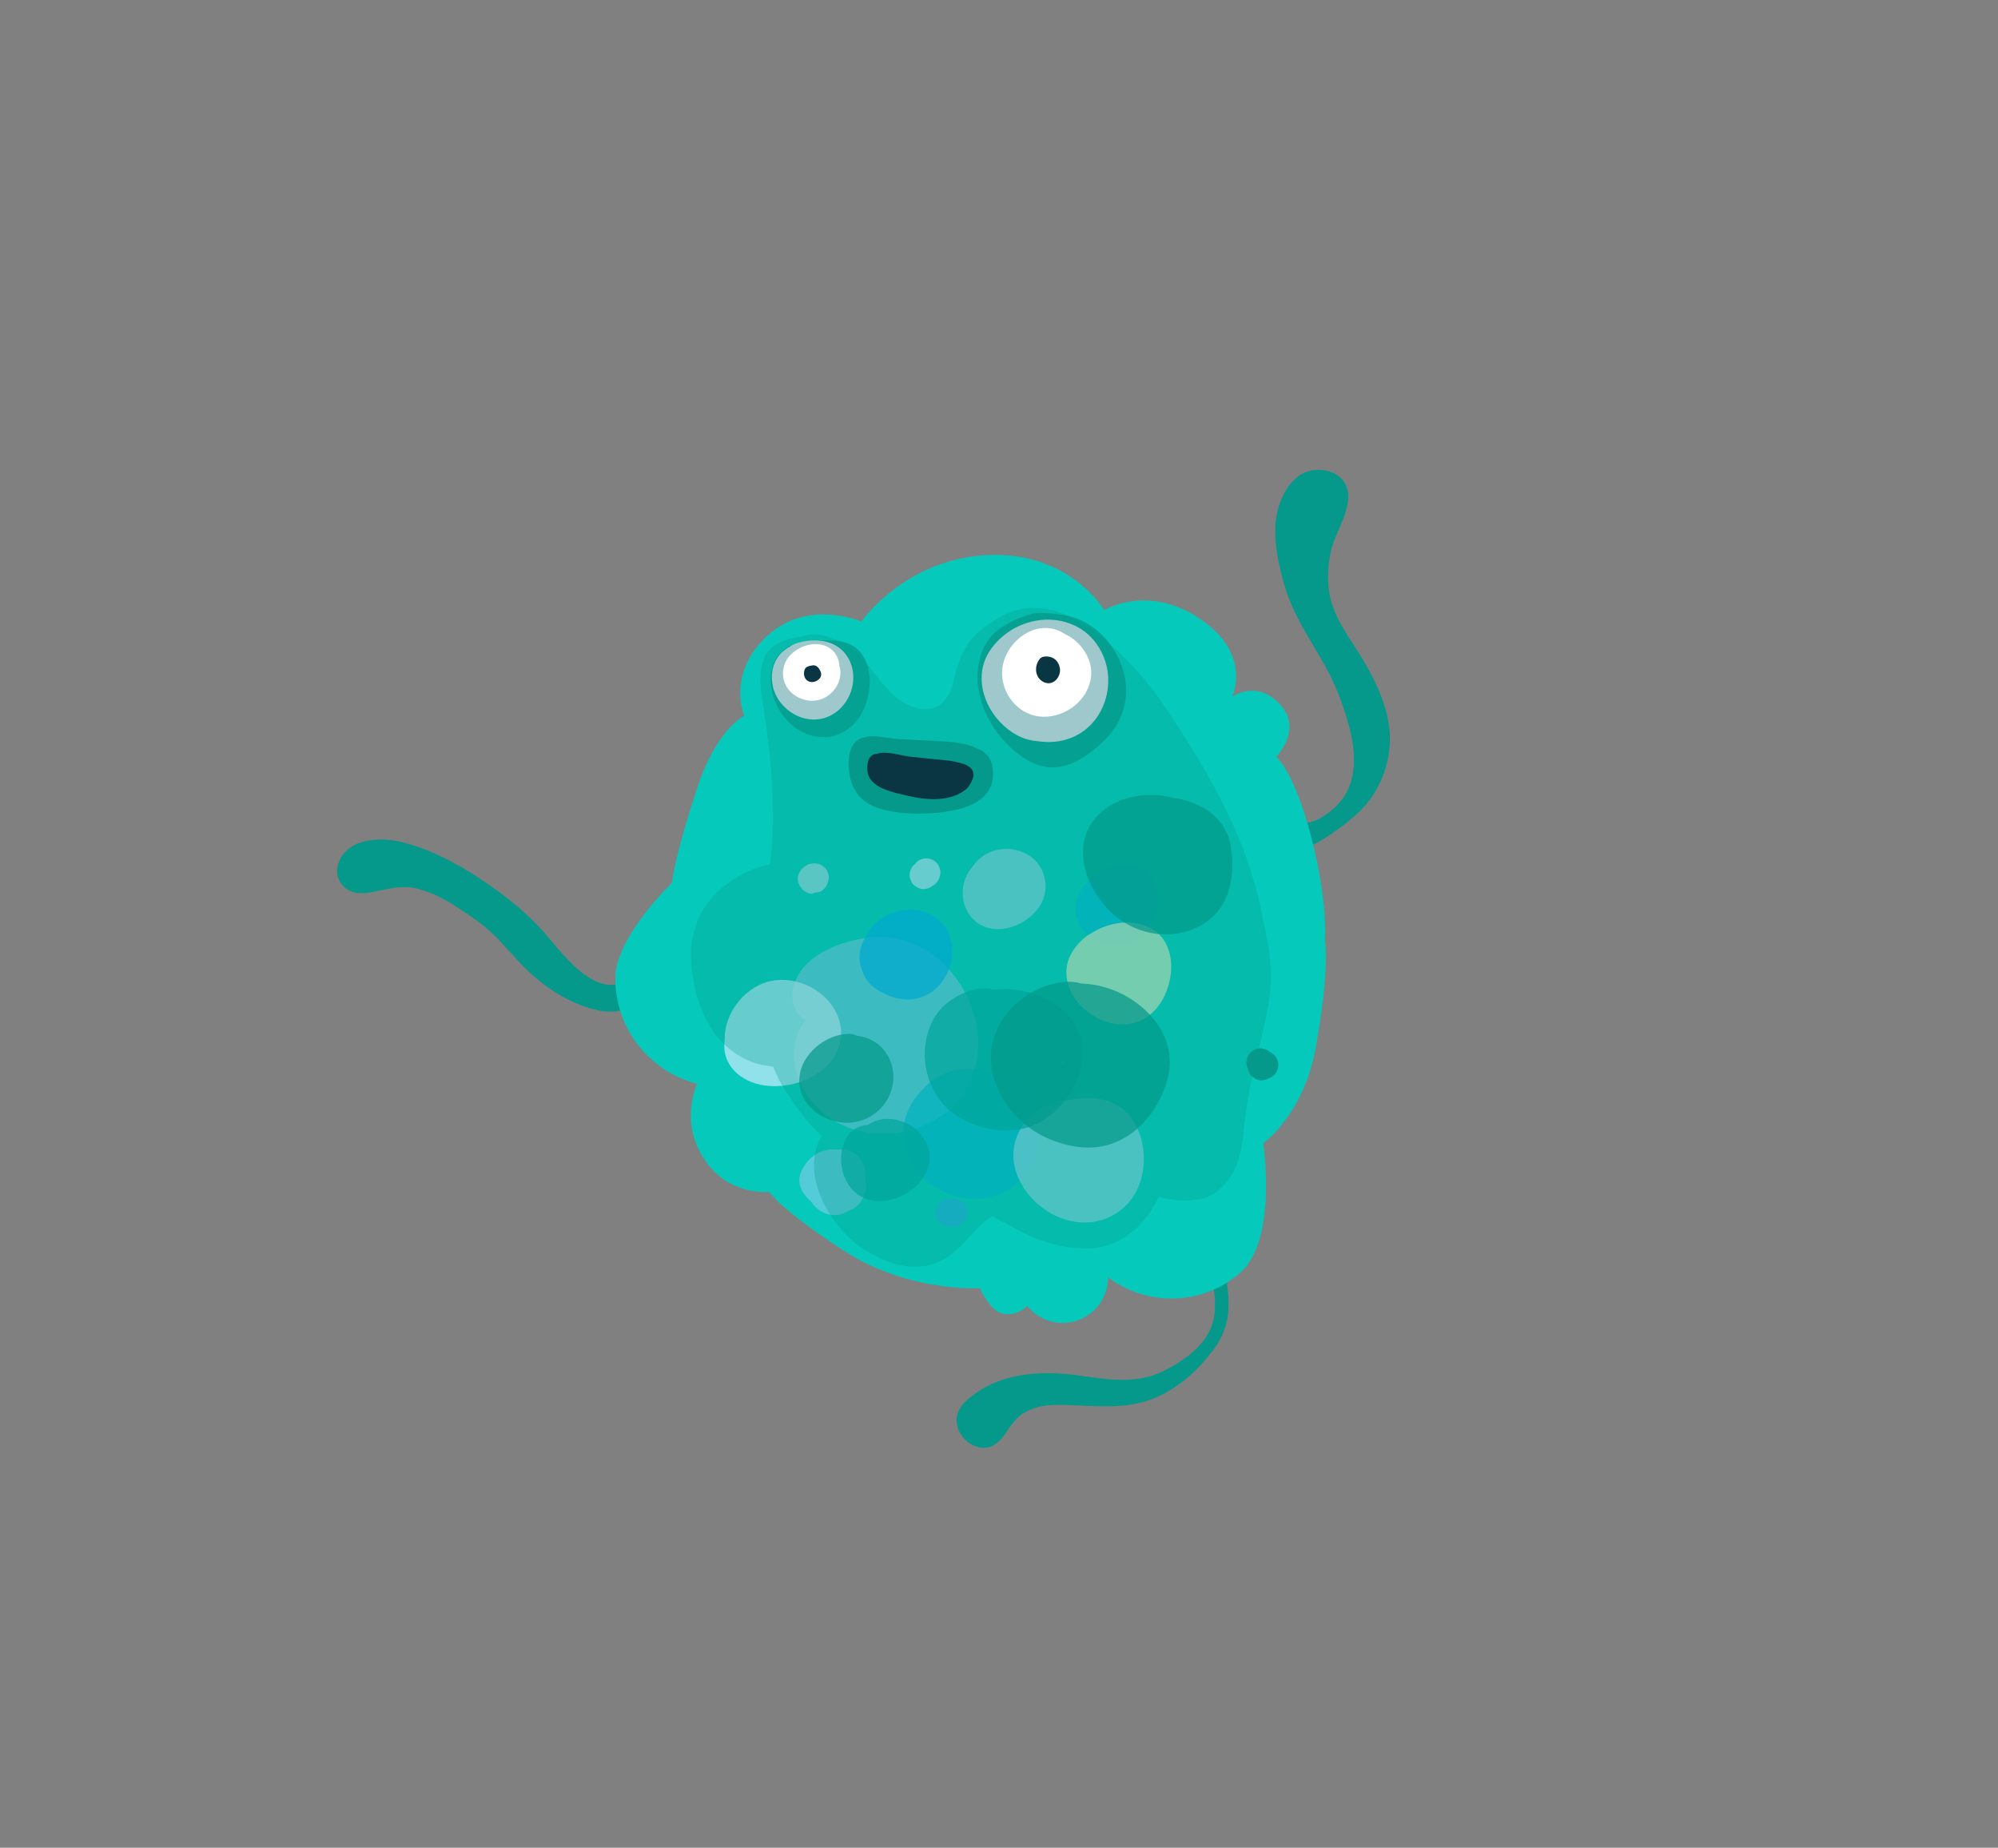 <?xml version="1.0" encoding="utf-8"?>
<!-- Generator: Adobe Illustrator 16.0.0, SVG Export Plug-In . SVG Version: 6.00 Build 0)  -->
<!DOCTYPE svg PUBLIC "-//W3C//DTD SVG 1.1//EN" "http://www.w3.org/Graphics/SVG/1.1/DTD/svg11.dtd">
<svg version="1.1" xmlns="http://www.w3.org/2000/svg" xmlns:xlink="http://www.w3.org/1999/xlink" x="0px" y="0px" width="1062px"
	 height="982px" viewBox="0 0 1062 982" enable-background="new 0 0 1062 982" xml:space="preserve">
<rect x="0" y="0" width="1062" height="982" fill="#808080" stroke="none"/>
<g class="svg-legs">
	<g>
		<path class="svg-leg-one svg-leg" fill="#04998B" d="M340.669,521.996c-0.115-0.158-0.322-0.404-0.647-0.763c-0.169-0.22-0.352-0.413-0.544-0.58
			c-0.95-1.233-2.571-1.832-4.244-0.675c-19.183,13.26-37.331-15.273-48.536-27.222c-9.327-9.947-20.688-18.619-32.055-26.096
			c-12.145-7.988-25.912-15.272-40.078-18.88c-11.356-2.892-28.258-2.946-34.137,9.543c-2.166,4.602-1.519,10.116,2.167,13.762
			c4.365,4.316,10.337,4.039,15.969,2.901c7.618-1.539,14.868-3.686,22.674-1.838c7.672,1.815,14.666,5.45,21.257,9.691
			c6.365,4.095,12.892,8.437,18.459,13.577c5.488,5.066,10.241,10.836,15.363,16.256c11.207,11.857,25.837,22.076,42.077,25.381
			c9.272,1.886,23.305-0.459,24.104-12.053C342.593,523.648,341.735,522.628,340.669,521.996z"/>
		<path class="svg-leg-two svg-leg" fill="#04998B" d="M652.617,699.398c1.043-8.141-0.391-16.295-1.117-24.398c-0.327-3.65-5.092-4.33-6.574-1.979
			c-1.388-0.85-3.015-1.395-4.926-1.521c-4.497-0.3-4.479,6.701,0,7c6.881,0.459,6.139,17.307,5.242,21.865
			c-0.301,1.529-0.726,2.978-1.236,4.368c-0.911,2.344-2.101,4.575-3.529,6.745c-4.918,7.047-12.6,12.059-20.312,16.291
			c-13.697,7.513-28.223,5.986-43.054,3.721c-13.335-2.037-27.203-2.711-40.38,0.695c-6.555,1.694-12.941,4.482-18.427,8.473
			c-4.131,3.006-8.524,6.532-9.632,11.768c-2.199,10.39,10.474,21.361,20.004,15.324c5.028-3.184,7.224-8.988,11.144-13.225
			c5.47-5.912,13.857-7.852,21.599-7.908c15.075-0.11,30.164,2.508,45.058-1.217c14.891-3.723,27.854-14.281,37.057-26.253
			c0.118-0.154,0.232-0.309,0.35-0.463c2.404-2.854,4.366-6.019,5.829-9.396C651.138,706.221,652.16,702.971,652.617,699.398z"/>
		<path class="svg-leg-three svg-leg" fill="#04998B" d="M721.131,345.264c-4.826-7.534-10.148-15.123-12.955-23.705c-3.062-9.362-2.797-19.192-0.777-28.702
			c2.314-10.901,14.745-26.798,6.365-37.643c-3.672-4.752-11.123-6.269-16.787-5.177c-6.455,1.244-11.41,6.491-14.371,12.034
			c-7.988,14.948-4.564,31.808-0.357,47.409c4.439,16.47,14.008,30.028,22.251,44.745c4.782,8.538,8.329,17.615,11.204,26.966
			c2.892,9.409,4.939,19.648,3.438,29.473c-1.162,7.601-4.502,13.986-10.328,19.044c-5.31,4.61-12.599,9.575-19.882,6.916
			c-3.696-1.35-5.556,3.62-3.183,5.932c-3.397-0.87-6.004,4.317-2.515,6.465c6.424,3.955,13.818,0.8,19.715-2.824
			c7.003-4.303,13.587-9.132,19.519-14.795c10.498-10.023,16.5-24.863,16.31-39.33C738.559,375.579,729.85,358.874,721.131,345.264z
			"/>
	</g>
</g>
<g class="svg-body">
	<g>
		<path id="svg-body-distort" class="svg-body-back svg-body-distort" fill="#05C9BA" d="M704.268,499.421c0,0,1.732-19.421-7.268-54.421s-18.649-42.775-18.649-42.775s14.333-14.627,1.991-27.926
		s-25.473-4.047-25.473-4.047S666,348,638,329s-51.1-4.756-51.1-4.756S568.801,293,524.9,295s-67.111,35.339-67.111,35.339
		s-28.262-12.424-50.025,7.618s-12.178,42.477-12.178,42.477S381,387,370.549,418.81c-12.312,37.476-13.367,50.324-13.367,50.324
		s-30.152,28.88-30.152,50.793c0,26.94,18.418,49.579,43.349,56.013c0.278,0.65-9.384,19.291,3.619,39.676
		s34.815,17.795,34.815,17.795S415,643,449,665s71.786,19.586,71.786,19.586s5.64,12.759,12.739,13.731
		c4.785,0.655,9.338-1.071,12.495-4.258c4.423,5.497,11.202,9.019,18.807,9.019c13.326,0,24.13-10.804,24.13-24.13
		c0-0.06-0.004-0.119-0.005-0.179c20.488,15.605,49.772,15.33,70.058-2.158c20.295-17.497,12.435-69.008,12.435-69.008
		s21.377-15.155,27.832-50.416C707,515,704.268,499.421,704.268,499.421z"/>
		<path class="svg-eye-r" opacity="0.75" fill="#04998B" d="M460.106,351.091c-4.066-9.316-13.206-11.418-22.379-10.676
				c-6.773-0.578-14.05,0.538-19.242,3.587c-9.408,5.525-10.496,17.765-7.112,27.224c3.542,9.902,11.61,18.353,22.263,20.213
				c9.621,1.68,18.688-2.824,23.696-11.135C462.371,371.941,464.083,360.202,460.106,351.091z M440.091,348.247
				c0.886,0.196,2.209,0.251,3.319,0.43c0.97,1.204,2.623,1.836,4.356,0.845c0.08-0.046,0.146-0.101,0.223-0.149
				c1.079,5.186,3.296,10.12,1.531,15.497c-1.741,5.302-5.999,9.515-10.047,13.304c-3.328,0.86-7.432,0.947-10.317-0.593
				c-5.717-3.052-8.548-11.313-8.057-17.463c0.647-8.105,6.629-11.356,13.919-12.403c0.253-0.037,0.514-0.07,0.772-0.105
				C437.228,347.725,438.658,347.929,440.091,348.247z"/>
		<path class="svg-eye-l" opacity="0.76" fill="#04998B" d="M595.68,352.5c-5.076-12.608-15.333-22.252-27.885-25.161
			c-7.607-1.634-15.41-1.654-15.501-1.62c-1.275,0.058-2.541,0.212-3.786,0.499c-1.616,0.372-3.169,0.914-4.671,1.574
			c-1.047,0.28-2.081,0.622-3.088,1.094c-3.778,1.773-7.689,3.719-10.928,6.376c-6.383,5.237-9.481,13.355-10.148,21.399
			c-1.375,16.581,8.285,33.633,20.989,43.673c6.582,5.202,14.799,8.827,23.283,7.11c8.372-1.694,15.439-6.899,21.615-12.537
			C597.88,383.66,601.981,368.153,595.68,352.5z M531.215,360.045c-0.946-4.057-1.146-7.935-0.022-11.377
			c0.112-0.128,0.228-0.25,0.329-0.401c1.714-2.575,3.667-5.1,5.879-7.359c5.273-3.589,12.177-5.91,18.474-6.045
			c2.861-0.061,5.689,0.175,8.436,0.679c1.559,0.703,3.082,1.483,4.553,2.287c11.771,6.426,20.529,17.67,15.529,31.495
			c-4.727,13.071-17.837,22.003-31.884,20.513C539.104,388.414,533.797,371.112,531.215,360.045z"/>
		<g class='svg-dots'>
			<path class="svg-dot" opacity="0.72" fill="#29ABE2" d="M511.942,639.085c-1.443-1.31-3.232-2.085-5.221-2.085h-2
				c-1.954,0-4.009,0.748-5.387,2.141c-0.722,0.682-1.232,1.443-1.532,2.368c-0.453,0.871-0.665,1.787-0.637,2.79
				c0.074,1.969,0.724,4.096,2.226,5.459c1.443,1.31,3.232,2.242,5.221,2.242h2c1.954,0,4.009-0.915,5.387-2.309
				c0.722-0.682,1.232-1.526,1.532-2.451c0.453-0.871,0.665-1.787,0.637-2.79C514.094,642.481,513.444,640.448,511.942,639.085z"/>
			<path class="svg-dot" opacity="0.72" fill="#C7EAFB" d="M499.191,460.797c-0.303-0.952-0.83-1.773-1.581-2.463
				c-0.682-0.722-1.485-1.232-2.411-1.532c-0.871-0.453-1.808-0.665-2.811-0.637c-1.969,0.074-4.023,0.724-5.387,2.226
				c-0.158,0.207-0.316,0.415-0.474,0.622c-0.294,0.223-0.585,0.454-0.86,0.711c-0.722,0.682-1.233,1.485-1.533,2.411
				c-0.452,0.871-0.664,1.808-0.637,2.811c-0.043,1.044,0.171,2.018,0.645,2.923c0.302,0.953,0.829,1.773,1.582,2.463
				c1.412,1.281,3.261,2.242,5.222,2.169c1.831-0.068,3.459-0.649,4.866-1.777c0.557-0.36,1.105-0.706,1.617-1.252
				c0.477-0.509,1.006-1.164,1.346-1.773c0.702-1.261,0.961-2.554,1.061-3.978C499.879,462.676,499.664,461.702,499.191,460.797z"/>
			<path class="svg-dot" opacity="0.72" fill="#AEE0E8" d="M439.857,463.463c-0.302-0.952-0.829-1.773-1.581-2.463
				c-1.442-1.307-3.234-2.172-5.222-2.169c-0.487,0-0.906,0.076-1.414,0.141c-1.238,0.16-1.845,0.187-3.071,0.958
				c-0.585,0.368-1.132,0.808-1.655,1.272c-0.204,0.164-0.398,0.336-0.581,0.521c-0.549,0.518-0.974,1.108-1.279,1.767
				c-0.205,0.393-0.458,0.806-0.595,1.228c-0.269,0.697-0.46,1.433-0.46,2.209c0,0.006,0,0.012,0,0.018
				c0,0.818,0.179,1.592,0.462,2.324c0.327,1.097,0.924,2.117,1.753,2.923c0.046,0.045,0.106,0.345,0.155,0.39
				c1.407,1.276,3.269,2.418,5.223,2.418c0.006,0,0.013,0,0.019,0c1.707-1,3.366-0.54,4.863-1.404
				c1.143-0.66,2.284-1.848,2.918-3.024c0.734-1.361,1-2.567,1.108-4.123C440.545,465.405,440.331,464.368,439.857,463.463z"/>
			<path class="svg-dot" fill="#04998B" d="M679.373,565.056c0-0.688-0.172-1.329-0.516-1.926c-0.303-0.952-0.83-1.772-1.582-2.463
				c-0.699-0.655-1.473-1.278-2.325-1.728c-0.147-0.078-0.296-0.154-0.44-0.232c-1.287-0.944-2.85-1.531-4.455-1.543
				c-1.044-0.043-2.018,0.172-2.924,0.645c-0.952,0.303-1.773,0.829-2.463,1.582c-1.281,1.411-2.242,3.26-2.169,5.221
				c0.042,1.143,0.288,2.288,0.765,3.324c0.104,0.554,0.279,1.089,0.545,1.6c0.303,0.952,0.83,1.773,1.582,2.463
				c1.412,1.281,3.261,2.242,5.222,2.169c1.536-0.058,2.929-0.476,4.167-1.272c0.34-0.143,0.68-0.283,1.019-0.426
				c0.512-0.397,1.022-0.796,1.534-1.193c0.723-0.682,1.233-1.485,1.533-2.41c0.328-0.572,0.496-1.189,0.504-1.849
				C679.545,566.363,679.546,565.711,679.373,565.056z"/>
            <path class="svg-dot" opacity="0.72" fill="#74CCE5" d="M516.483,535.428c-8.828-23.814-30.762-40.849-56.795-36.848c-6.289,0.967-13.389,2.889-19.68,6.074
                c-5.622,2.574-10.615,6.344-13.855,10.707c-4.292,5.781-6.589,12.822-3.976,19.86c1.218,3.28,3.394,5.395,6.038,6.948
                c-4.865,5.096-6.567,14.055-6.14,20.545c0.777,11.803,7.77,23.045,17.077,30.1c16.47,12.485,40.484,12.584,58.049,2.268
                C518.277,582.704,524.752,557.734,516.483,535.428z"/>
			<path class="svg-dot" opacity="0.72" fill="#74CCE5" d="M459.921,626.294c-0.009-0.046-0.021-0.091-0.029-0.136
				c0.319-8.031-3.686-15.443-13.468-15.266c-0.591,0.01-1.173,0.062-1.749,0.134c-2.161-0.278-4.444-0.133-6.78,0.518
				c-5.233,1.458-9.477,5.708-11.77,10.538c-2.832,5.965-0.644,10.93,3.763,15.376c0.337,0.341,0.686,0.626,1.039,0.882
				c3.626,5.598,10.131,9.051,17,6.629c0.93-0.328,1.812-0.755,2.646-1.264c0.597-0.209,1.188-0.441,1.763-0.719
				C458.745,639.898,461.218,633.021,459.921,626.294z"/>
			<path class="svg-dot" opacity="0.72" fill="#C7EAFB" d="M440.683,532.367c-7.843-9.182-21.242-13.914-32.985-10.49
				c-12.387,3.611-22.422,16.664-22.498,29.715c-0.002,0.377,0.01,0.746,0.027,1.113c-2.064,13.227,8.603,22.469,21.284,24.198
				c11.483,1.565,24.288-2.077,32.743-10.127C449.29,557.221,449.551,542.748,440.683,532.367z"/>
			<path class="svg-dot" opacity="0.72" fill="#00BBD6" d="M551.016,589.703c-3.596-12.236-13.431-19.076-25.653-21.101
				c-13.436-2.226-26.875,0.5-35.657,11.159c-0.698,0.701-1.374,1.441-2.02,2.233c-8.541,10.469-10.347,24.43-3.215,36.161
				c13.354,21.969,47.241,26.965,61.788,3.745C552.064,612.633,554.115,600.248,551.016,589.703z"/>
			<path class="svg-dot" opacity="0.72" fill="#92D7E7" d="M587.488,584.791c-6.102-1.586-13.1-1.451-19.766-0.08
				c-7.172,0.132-14.328,3.291-19.721,8.32c-8.576,8-11.681,19.841-7.533,30.913c8.807,23.509,40.008,35.671,58.868,15.81
				C613.883,624.438,610.147,590.683,587.488,584.791z"/>
			<path class="svg-dot" opacity="0.72" fill="#00A9A3" d="M493.445,610.051c-2.605-9.039-12.128-15.314-21.362-15.432
				c-4.014-0.052-7.775,1.174-10.941,3.281c-16.813,0.899-18.517,27.207-5.431,36.772
				C471.066,645.897,499.02,629.393,493.445,610.051z"/>
			<path class="svg-dot" opacity="0.72" fill="#00A9A3" d="M557.625,531.682c-9.012-4.8-19.218-6.914-29.079-5.72
				c-11.764-2.786-26.403,4.986-32.072,15.138c-7.664,13.724-6.287,31.148,3.17,43.647c9.532,12.597,29.292,18.685,44.508,15.025
				c14.463-3.479,26.006-16.679,30.033-30.654C578.696,553.466,571.662,539.158,557.625,531.682z M552.807,571.297
				c0.961-1.638,1.795-3.342,2.483-5.08c-0.559,1.939-1.421,3.819-2.608,5.545C552.727,571.607,552.766,571.452,552.807,571.297z"/>
			<path class="svg-dot" opacity="0.72" fill="#00AEEF" d="M504.072,495.862c-6.831-15.03-26.619-15.62-38.03-5.711
				c-2.059,1.788-3.794,3.936-5.165,6.292c-3.013,4.641-4.61,10.16-3.865,14.91c0.256,1.633,0.72,3.197,1.354,4.684
				c1.388,4.193,4.191,7.903,8.669,10.385c0.341,0.189,0.687,0.367,1.035,0.538c5.989,3.724,13.454,5.255,20.071,3.534
				C502.439,526.773,510.069,509.059,504.072,495.862z"/>
			<path class="svg-dot" opacity="0.72" fill="#92D7E7" d="M547.088,454.714c-7.923-5.22-19.079-4.645-26.304,1.527
				c-1.399,1.195-2.587,2.553-3.573,4.017c-2.567,2.782-4.35,6.38-5.088,9.983c-2.337,11.412,4.795,22.668,16.696,23.504
				c9.226,0.648,19.167-4.708,24.02-12.516C558.355,472.351,555.843,460.48,547.088,454.714z"/>
			<path class="svg-dot" opacity="0.72" fill="#00BBD6" d="M615.149,473.269c-2.654-13.561-17.108-17.111-28.312-10.902
				c-1.53,0.848-2.977,1.85-4.314,2.967c-6.513,3.8-11.374,11.755-10.859,18.61c0.985,13.107,14.55,21.073,26.749,17.81
				C610.786,498.445,617.546,485.512,615.149,473.269z"/>
			<path class="svg-dot" opacity="0.72" fill="#E2EDC1" d="M619.107,500.4c-4.352-7.283-12.82-10.433-21.006-10.145
				c-6.047,0.213-12.262,2.159-17.374,5.312c-4.851,2.545-8.954,6.793-11.55,11.68c-4.867,9.166-1.758,19.712,5.029,26.916
				c6.766,7.182,17.428,11.854,27.307,9.819c8.395-1.728,14.674-8.171,17.961-15.835C623.169,519.537,624.072,508.708,619.107,500.4
				z"/>
			<path class="svg-dot" opacity="0.72" fill="#04998B" d="M455.387,550.5c-1.007-0.595-2.226-0.966-3.666-1.002
				c-12.513-0.314-26.087,10.711-26.83,23.598c-0.773,13.434,11.228,22.543,23.559,23.533c13.511,1.087,25.483-9.266,26.378-22.771
				C475.649,561.469,466.739,551.406,455.387,550.5z"/>
			<path class="svg-dot" opacity="0.72" fill="#04998B" d="M620.535,555.414c-3.02-10.57-10.774-19.082-19.957-24.814
				c-7.793-4.863-16.918-7.646-25.955-7.917c-6.951-2.179-15.338-0.287-22.115,2.659c-10.785,4.69-19.835,13.711-23.77,24.878
				c-7.836,22.237,8.011,45.919,28.145,54.749c10.426,4.573,22.527,6.723,33.561,3.032c10.438-3.491,18.722-11.206,24.266-20.578
				C620.395,577.811,623.686,566.446,620.535,555.414z M564.917,562.707c0.056,0.905,0.136,1.805,0.268,2.692
				c-0.132,0.13-0.264,0.261-0.396,0.388C564.758,564.766,564.805,563.735,564.917,562.707z"/>
			<path class="svg-dot" opacity="0.72" fill="#04998B" d="M654.244,450.021c-2.57-16.002-16.673-24.48-31.717-26.109
				c-0.471-0.2-0.982-0.364-1.547-0.48c-13.704-2.841-30.1,0.556-39.199,11.924c-11.84,14.792-4.996,34.609,6.624,47.311
				c12.601,13.772,33.505,18.373,50.14,9.008C653.631,483.182,656.777,465.792,654.244,450.021z"/>
		</g>
		<path class="svg-body-front" opacity="0.3" fill="#04998B" d="M675.223,511.595c-0.758-8.056-2.194-16.067-4.15-23.963
			c-4.434-23.619-12.947-45.74-24.45-67.065c-6.428-11.916-13.325-23.475-20.712-34.821c-7.002-10.754-14.307-21.559-23.136-30.923
			c-14.219-15.079-36.185-35.038-58.769-31.352c-1.266,0.207-2.494,0.488-3.685,0.836c-6.396,1.405-13.019,6.161-17.402,9.309
			c-9.917,7.122-13.583,17.245-16.08,28.668c-1.066,4.878-3.661,9.584-7.661,12.73c-0.408,0.235-0.83,0.458-1.282,0.655
			c-6.168,2.692-12.662,0.793-18.095-2.616c-5.836-3.663-10.317-9.415-14.869-14.888c-2.618-3.407-5.218-6.829-8.085-9.984
			c-3.776-4.154-8.085-6.721-12.81-8.217c-2.61-1.285-5.376-2.214-8.327-2.598c-3.52-0.458-6.902-0.04-10.001,1.075
			c-7.842,0.823-16.511,3.787-19.56,11.254c-3.582,8.772-1.416,19.508,0.01,28.535c2.358,14.93,3.889,30.17,4.453,45.283
			c0.442,11.851,0.196,23.833-1.263,35.637c-2.211,0.556-4.374,1.27-6.384,1.916c-7.224,2.322-13.953,6.397-19.732,11.266
			c-11.576,9.752-17.029,24.411-15.841,39.364c1.144,14.403,5.136,29.028,14.652,40.237c4.716,5.556,11.032,9.989,17.853,12.559
			c3.54,1.334,7.334,2.01,11.092,2.404c2.083,5.49,4.817,10.66,8.316,15.297c0.028,0.037,0.056,0.071,0.084,0.107
			c4.766,7.879,10.63,15.012,17.27,21.387c-12.098,21.099,5.354,50.244,24.149,61.312c12.781,7.527,26.869,11.912,40.761,4.327
			c10.371-5.663,15.959-16.939,25.893-23.022c2.459,1.881,5.468,2.867,8.23,4.389c4.542,2.502,8.937,5.08,13.767,7.021
			c9.619,3.866,20.998,6.539,31.424,5.662c16.226-1.365,28.273-13.168,35.031-27.195c7.214,1.858,15.273,2.521,22.455,0.988
			c7.112-1.52,12.756-6.899,16.407-12.967c4.491-7.467,5.532-15.82,6.38-24.319c1.076-10.794,3.025-21.521,5.371-32.116
			C670.652,549.144,677.046,530.96,675.223,511.595z"/>
		<g class="svg-mouth">
			<path class="svg-mouth-one" fill="#04998B" d="M521.171,398.557c-0.551-0.281-1.124-0.507-1.706-0.71c-0.011-0.001-0.021-0.002-0.032-0.003
				c-7.005-3.732-17.449-3.817-24.448-4.182c-8.288-0.431-16.45-0.527-24.685-1.734c-3.668-0.538-7.556-1.163-10.916-0.026
				c-7.228,1.236-8.968,9.514-8.169,17.246c1.023,9.9,5.699,17.033,15.448,20.257c10.605,3.506,24.474,3.62,35.364,2.1
				c11.42-1.593,24.922-5.678,25.757-18.987C528.142,406.833,526.578,401.315,521.171,398.557z"/>
			<path class="svg-mouth-two" fill="#0A3542" d="M516.659,408.95c-1.583-2.005-4.31-3.129-7.502-3.739c-2.249-0.698-4.621-0.97-7.324-1.211
				c-6.089-0.543-12.161-1.284-18.245-1.885c-4.64-0.458-12.421-3.309-17.525-1.482c-1.443,0.036-2.751,0.578-3.812,2.094
				c-1.23,1.759-1.37,4.58-1.237,6.643c0.62,9.627,14.346,11.848,21.795,13.624c10.016,2.388,23.165,3.258,31.272-4.064
				c1.394-1.484,2.641-3.83,3.344-6.37C517.474,411.299,517.236,410.044,516.659,408.95z"/>
		</g>
		<path class="svg-eye-r" fill="#9EC8CC" d="M450.715,349.486c-5.638-9.58-17.665-10.723-27.338-7.619c-1.292,0.414-2.508,1.054-3.606,1.854
			c-2.604,1.368-4.898,3.316-6.586,5.9c-2.996,4.589-3.507,10.172-2.332,15.427c2.129,9.514,11.703,17.316,21.549,17.364
			C448.742,382.49,458.785,363.198,450.715,349.486z"/>
		<g class="svg-eye-r">
			<defs>
				<path id="SVGID_1_" d="M446.123,353.746c-0.219-4.947-3.366-9.347-8.437-10.835c-5.88-1.723-12.467,0.497-16.88,4.505
					c-5.943,5.398-6.249,14.682-0.477,20.374c5.092,5.022,13.502,6.3,19.519,2.101c4.125-2.877,6.54-6.818,6.868-11.876
					C446.813,356.541,446.561,355.117,446.123,353.746z"/>
			</defs>
			<clipPath id="SVGID_2_" class="svg-eye">
				<use xlink:href="#SVGID_1_"  overflow="visible"/>
			</clipPath>
            <g clip-path="url(#SVGID_2_)">
                <path fill="#FFFFFF" d="M446.123,353.746c-0.219-4.947-3.366-9.347-8.437-10.835c-5.88-1.723-12.467,0.497-16.88,4.505
                    c-5.943,5.398-6.249,14.682-0.477,20.374c5.092,5.022,13.502,6.3,19.519,2.101c4.125-2.877,6.54-6.818,6.868-11.876
                    C446.813,356.541,446.561,355.117,446.123,353.746z"/>

                <path fill="#0A3542" d="M436.197,356.984c-0.431-1.022-1.76-3.796-4.268-3.36
                    c-1.922,0.334-3.722,0.573-4.306,2.444c-0.651,2.085-0.216,4.729,1.859,5.869c2.085,1.145,4.365,0.432,5.991-1.129
                    C436.488,359.833,436.729,358.246,436.197,356.984z"/>
            </g>
		</g>
		<path class="svg-eye-l" fill="#9EC8CC" d="M587.445,351.321c-9.119-27.531-44.402-28.595-60.489-6.69c-9.685,13.188-4.849,30.575,6.553,41.027
			c5.85,5.363,11.98,7.896,18.084,8.247c10.27,1.598,20.652-0.983,28.215-8.739C588.293,376.465,591.248,362.8,587.445,351.321z"/>
		<g class="svg-eye-l">
			<defs>
				<path id="SVGID_3_" d="M566.145,337.059c-12.295-8.473-28.226,0.441-32.521,14.18c-4.371,13.979,6.245,29.496,21.023,29.689
					c12.27,0.161,24.258-9.298,25.34-21.854C580.758,350.125,574.413,340.734,566.145,337.059z"/>
			</defs>
			<clipPath id="SVGID_4_" class="svg-eye">
				<use xlink:href="#SVGID_3_"  overflow="visible"/>
			</clipPath>
			<g clip-path="url(#SVGID_4_)">
				<path fill="#FFFFFF" d="M566.145,337.059c-12.295-8.473-28.226,0.441-32.521,14.18c-4.371,13.979,6.245,29.496,21.023,29.689
					c12.27,0.161,24.258-9.298,25.34-21.854C580.758,350.125,574.413,340.734,566.145,337.059z"/>
				<path fill="#0A3542" d="M554.78,348.994c-1.685,0.222-2.741,1.786-3.378,3.295c-1.195,2.833-0.958,6.159,1.113,8.516
					c1.896,2.156,5.047,3.101,7.566,1.533c2.066-1.287,3.317-3.713,3.359-6.165C563.488,353.429,561.375,348.125,554.78,348.994z"/>
			</g>
		</g>
	</g>
</g>
</svg>
